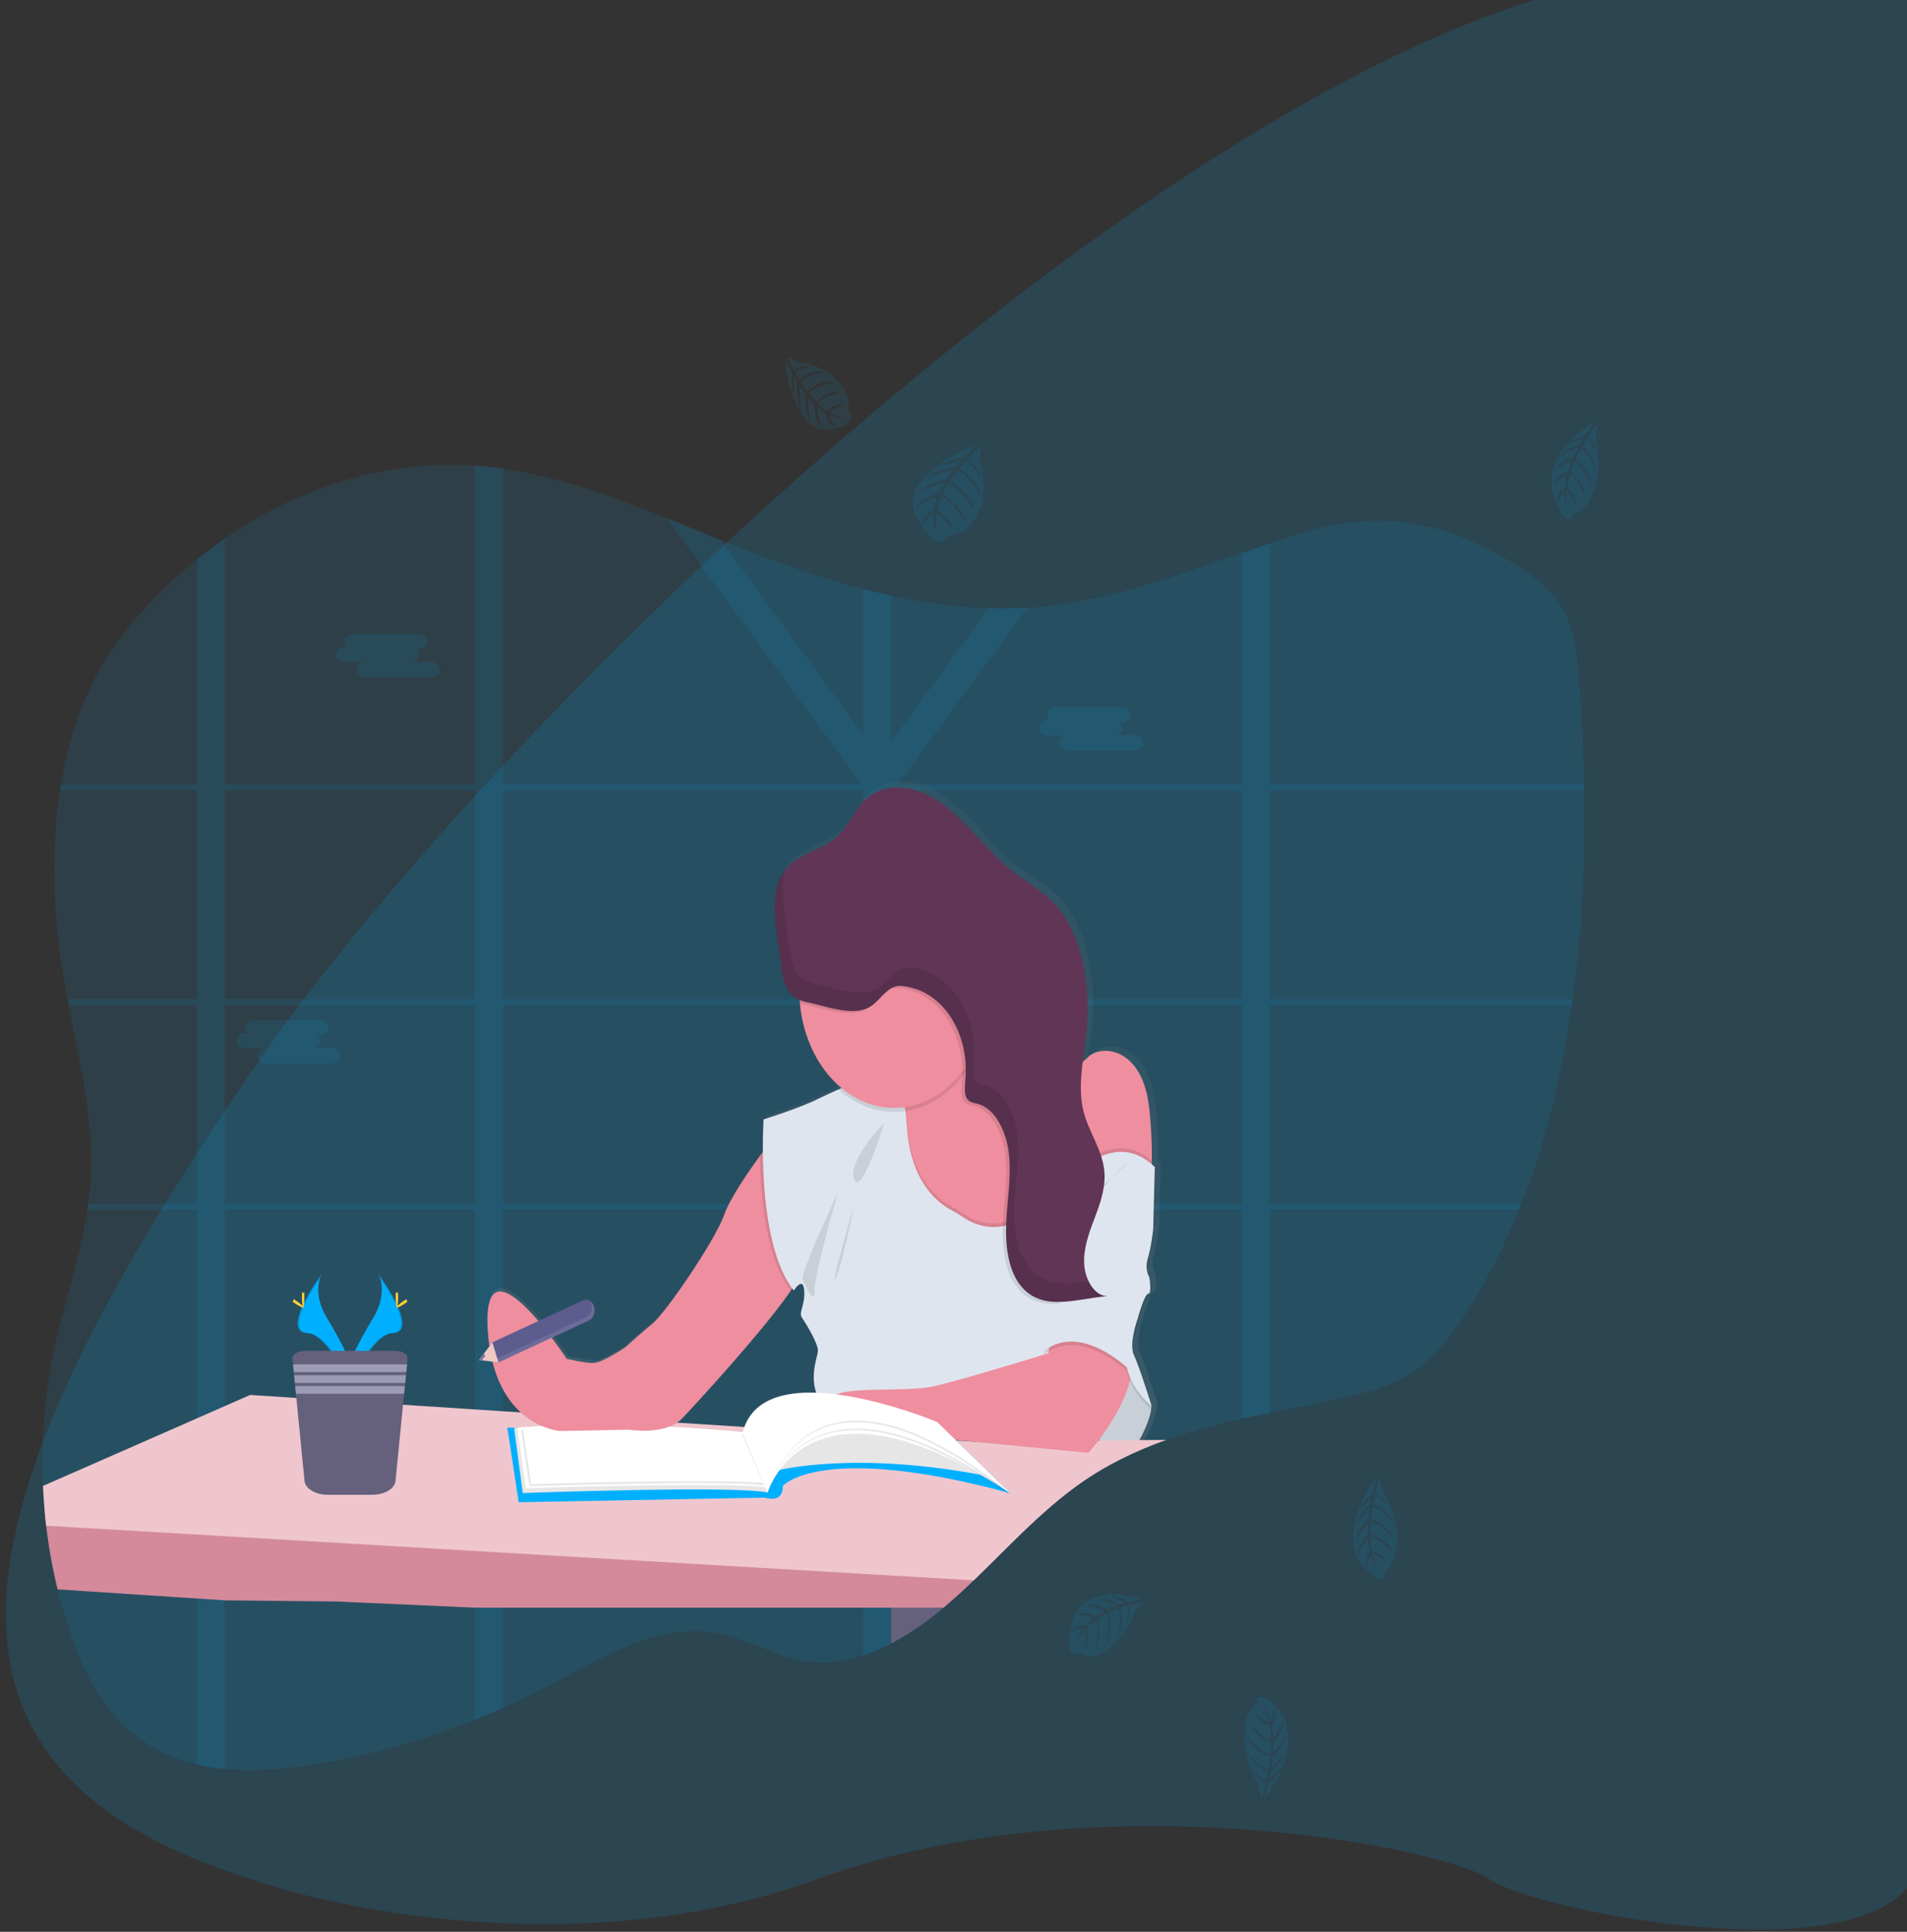 <svg width="315" height="319" viewBox="0 0 315 319" fill="none" xmlns="http://www.w3.org/2000/svg">
<rect x="0" y="0" width="315" height="319" fill="#333333" stroke="none"/>
<path d="M41.5 177C81 119.5 184.239 21.264 253.5 0H316C319 98.167 316 310.302 316 310.302C307 326.104 253.5 315.5 246 310.302C238.5 305.104 181 293.5 135 310.302C98.2 323.744 57.333 315.903 41.5 310.302C-15.441 292.499 -9.562 251.331 41.5 177Z" fill="#00B0FF" fill-opacity="0.15"/>
<g clip-path="url(#clip0)">
<path opacity="0.1" d="M259.787 164.98C259.741 165.318 259.695 165.655 259.644 165.993C257.999 177.492 255.313 188.578 251.319 198.756C251.188 199.094 251.054 199.431 250.919 199.769C248.355 206.187 245.208 212.218 241.538 217.744C239.548 220.726 237.379 223.557 234.799 225.601C231.184 228.465 226.957 229.629 222.802 230.582C218.486 231.573 214.113 232.39 209.75 233.295C208.204 233.609 206.667 233.937 205.14 234.281C200.925 235.228 196.742 236.322 192.658 237.772C187.608 239.581 182.709 241.912 178.099 245.213C177.73 245.474 177.365 245.743 177.004 246.018C176.643 246.289 176.276 246.567 175.925 246.85C175.573 247.133 175.218 247.414 174.869 247.7L174.33 248.152C174.153 248.297 173.978 248.454 173.804 248.599C173.284 249.039 172.772 249.503 172.26 249.949L172.241 249.967C171.904 250.269 171.569 250.57 171.234 250.872C169.344 252.611 167.495 254.432 165.653 256.26L164.491 257.414C163.891 258.005 163.29 258.595 162.69 259.184C162.338 259.531 161.982 259.874 161.627 260.218C161.37 260.468 161.115 260.719 160.853 260.966C159.541 262.223 158.211 263.453 156.855 264.629C156.532 264.909 156.204 265.19 155.884 265.464C153.169 267.772 150.281 269.748 147.26 271.367L147.221 271.388C145.733 272.176 144.202 272.832 142.64 273.351C141.745 273.653 140.849 273.891 139.942 274.078C137.524 274.597 135.056 274.65 132.626 274.234C127.848 273.393 123.371 270.617 118.605 269.688C108.773 267.792 99.225 273.909 89.972 278.712C87.708 279.889 85.418 280.995 83.103 282.028C81.569 282.715 80.028 283.37 78.48 283.991C69.049 287.781 59.33 290.364 49.476 291.7C45.453 292.245 41.258 292.505 37.162 292.113C35.615 291.972 34.076 291.723 32.551 291.368C27.366 290.162 22.525 287.603 18.625 282.926C15.386 279.1 13.1 274.099 11.358 268.88C10.658 266.784 10.04 264.639 9.507 262.446C8.667 259.009 8.037 255.499 7.621 251.945C7.527 251.143 7.442 250.338 7.379 249.533C7.252 248.152 7.159 246.766 7.097 245.373C6.757 237.97 7.339 230.546 8.822 223.364C10.475 215.408 13.231 207.789 14.444 199.757C14.495 199.419 14.542 199.082 14.588 198.744C14.749 197.538 14.872 196.31 14.957 195.06C15.568 185.237 13.202 175.623 11.334 165.993C11.268 165.655 11.203 165.318 11.14 164.98C10.937 163.913 10.746 162.845 10.565 161.775C8.834 151.591 8.361 140.692 9.897 130.529C9.946 130.191 10.002 129.85 10.057 129.516C11.094 123.221 12.923 117.233 15.726 111.9C18.601 106.425 22.377 101.869 26.402 97.865C28.368 95.916 30.401 94.091 32.5 92.393C34.01 91.175 35.546 90.022 37.111 88.935C49.75 80.192 64.171 75.92 78.429 76.875C79.185 76.924 79.939 76.988 80.691 77.068C81.48 77.153 82.267 77.253 83.052 77.37C92.231 78.687 101.163 81.953 110.042 85.525C113.017 86.731 115.985 87.937 118.952 89.143C120.272 89.678 121.592 90.205 122.91 90.726C129.377 93.261 135.95 95.55 142.584 97.274C144.123 97.676 145.659 98.043 147.195 98.375C152.532 99.563 157.933 100.254 163.353 100.443C165.456 100.507 167.559 100.48 169.662 100.362C170.725 100.301 171.788 100.213 172.853 100.096C183.847 98.927 194.449 95.004 205.094 91.32C206.632 90.786 208.173 90.256 209.704 89.743C211.728 89.068 213.754 88.413 215.787 87.811C228.449 84.033 239.732 86.204 251.503 93.994C254.172 95.764 256.842 97.898 258.492 101.203C260.142 104.507 260.542 108.598 260.848 112.536C261.28 118.137 261.576 123.818 261.67 129.522C261.67 129.859 261.67 130.197 261.687 130.535C261.901 142.085 261.336 153.722 259.787 164.98Z" fill="#00B0FF"/>
<path opacity="0.1" d="M175.808 198.756H174.981V199.205V199.769H175.917L175.808 198.756ZM166.43 198.756C166.428 198.764 166.428 198.772 166.43 198.78L166.357 199.618V199.694V199.769H173.539V199.709L174.051 198.756H166.43ZM147.224 198.756V165.993H155.474C155.387 165.903 155.297 165.812 155.205 165.728L155.083 165.613C155.032 165.562 154.981 165.514 154.928 165.469C154.875 165.423 154.748 165.309 154.654 165.23C154.559 165.152 154.501 165.101 154.411 165.037L154.355 164.992H154.343H147.224V163.198L147.032 163.313L146.828 163.455H146.814L146.77 163.488L146.644 163.59C146.6 163.623 146.556 163.657 146.515 163.693C146.389 163.798 146.273 163.913 146.139 164.03L146.018 164.151C145.935 164.229 145.858 164.311 145.775 164.392C145.452 164.721 145.134 165.065 144.804 165.381C144.722 165.463 144.639 165.541 144.562 165.616C144.385 165.777 144.202 165.926 144.013 166.062C143.935 166.123 143.854 166.178 143.771 166.228L143.635 166.307L143.511 166.373C143.22 166.526 142.918 166.645 142.608 166.729V198.756H130.233C130.233 198.792 130.25 198.825 130.258 198.862C130.325 199.163 130.393 199.465 130.459 199.766H142.611V234.887H142.8L143.016 234.905L143.409 234.941L144.045 235.019L144.331 235.062L144.647 235.11H144.693C144.875 235.14 145.059 235.176 145.246 235.212L145.365 235.237L145.632 235.291L146.015 235.375L146.935 235.315L147.061 235.348C147.112 235.348 147.163 235.372 147.216 235.387V199.769H166.34V199.694V199.618L166.413 198.78C166.411 198.772 166.411 198.764 166.413 198.756H147.224ZM175.808 198.756H174.981V199.205V199.769H175.917L175.808 198.756ZM165.913 198.756L165.83 199.769H173.821L174.364 198.756H165.913ZM147.229 198.756V165.993H155.479C155.391 165.903 155.302 165.812 155.209 165.728L155.088 165.613C155.037 165.562 154.986 165.514 154.933 165.469C154.879 165.423 154.753 165.309 154.659 165.23C154.564 165.152 154.506 165.101 154.416 165.037L154.36 164.992H154.343H147.224V163.198L147.032 163.313L146.828 163.455H146.814L146.77 163.488L146.644 163.59C146.6 163.623 146.556 163.657 146.515 163.693C146.389 163.798 146.273 163.913 146.139 164.03L146.018 164.151C145.935 164.229 145.858 164.311 145.775 164.392C145.452 164.721 145.134 165.065 144.804 165.381C144.722 165.463 144.639 165.541 144.562 165.616C144.385 165.777 144.202 165.926 144.013 166.062C143.935 166.123 143.854 166.178 143.771 166.228L143.635 166.307L143.511 166.373C143.22 166.526 142.918 166.645 142.608 166.729V198.756H130.233C130.233 198.792 130.25 198.825 130.258 198.862C130.325 199.163 130.396 199.465 130.461 199.766H142.611V234.884L142.8 234.899L143.016 234.917L143.409 234.953L144.045 235.032L144.331 235.074L144.647 235.122H144.693C144.875 235.152 145.059 235.188 145.246 235.225L145.365 235.249L145.632 235.303L146.015 235.387L146.935 235.327L147.061 235.36C147.112 235.36 147.163 235.384 147.216 235.399V199.769H165.83L165.918 198.756H147.229ZM209.75 130.529H261.734C261.734 130.191 261.734 129.853 261.717 129.516H209.75V89.737C208.207 90.249 206.666 90.78 205.14 91.314V129.516H148.602L148.459 129.323L148.675 129.021L169.703 100.346C167.6 100.467 165.497 100.494 163.394 100.428L147.224 122.467V98.369C145.68 98.037 144.144 97.67 142.613 97.268V121.357L118.972 89.137C116.004 87.931 113.036 86.704 110.062 85.519L142.196 129.323L142.053 129.516H83.071V77.358C82.285 77.247 81.498 77.147 80.71 77.056C79.958 76.974 79.204 76.91 78.449 76.863V129.516H37.13V88.935C35.563 90.02 34.026 91.173 32.52 92.393V129.516H10.048C9.992 129.85 9.936 130.191 9.888 130.529H32.5V164.98H11.14C11.203 165.318 11.268 165.655 11.334 165.993H32.51V198.756H14.581C14.534 199.094 14.488 199.431 14.437 199.769H32.51V291.377C34.034 291.732 35.574 291.981 37.12 292.122V199.769H78.449V284C79.999 283.375 81.54 282.72 83.071 282.037V199.769H142.604V273.363C144.166 272.844 145.697 272.188 147.185 271.4L147.224 271.379V199.769H205.125V234.281C206.661 233.937 208.197 233.609 209.736 233.295V199.769H250.906C251.042 199.431 251.176 199.094 251.307 198.756H209.75V165.993H259.647C259.698 165.655 259.744 165.318 259.79 164.98H209.75V130.529ZM37.133 130.529H78.449V164.98H37.13L37.133 130.529ZM37.133 198.756V165.993H78.449V198.756H37.133ZM83.074 130.529H142.604V164.98H83.071L83.074 130.529ZM83.074 198.756V165.993H142.604V198.756H83.074ZM205.128 198.756H147.224V165.993H205.125L205.128 198.756ZM205.128 164.989H147.224V131.451L148.037 130.529H205.125L205.128 164.989ZM166.432 198.756C166.431 198.764 166.431 198.772 166.432 198.78L166.359 199.618V199.694V199.769H173.542V199.709L174.054 198.756H166.432ZM175.811 198.756H174.983V199.205V199.769H175.92L175.811 198.756ZM147.226 198.756V165.993H155.476C155.389 165.903 155.299 165.812 155.207 165.728L155.086 165.613C155.035 165.562 154.984 165.514 154.93 165.469C154.877 165.423 154.751 165.309 154.656 165.23C154.562 165.152 154.503 165.101 154.413 165.037L154.358 164.992H154.346H147.224V163.198L147.032 163.313L146.828 163.455H146.814L146.77 163.488L146.644 163.59C146.6 163.623 146.556 163.657 146.515 163.693C146.389 163.798 146.273 163.913 146.139 164.03L146.018 164.151C145.935 164.229 145.858 164.311 145.775 164.392C145.452 164.721 145.134 165.065 144.804 165.381C144.722 165.463 144.639 165.541 144.562 165.616C144.385 165.777 144.202 165.926 144.013 166.062C143.935 166.123 143.854 166.178 143.771 166.228L143.635 166.307L143.511 166.373C143.22 166.526 142.918 166.645 142.608 166.729V198.756H130.233C130.233 198.792 130.25 198.825 130.258 198.862C130.325 199.163 130.393 199.465 130.459 199.766H142.611V234.887H142.8L143.016 234.905L143.409 234.941L144.045 235.019L144.331 235.062L144.647 235.11H144.693C144.875 235.14 145.059 235.176 145.246 235.212L145.365 235.237L145.632 235.291L146.015 235.375L146.935 235.315L147.061 235.348C147.112 235.348 147.163 235.372 147.216 235.387V199.769H166.34V199.694V199.618L166.413 198.78C166.411 198.772 166.411 198.764 166.413 198.756H147.226Z" fill="#00B0FF"/>
<path opacity="0.1" d="M56.996 106.807H57.365C57.239 106.717 57.133 106.589 57.056 106.434C56.979 106.28 56.934 106.105 56.926 105.924C56.926 105.225 57.615 104.655 58.457 104.655H69.17C70.012 104.655 70.701 105.225 70.701 105.924C70.701 106.621 70.012 107.193 69.17 107.193H68.813C68.939 107.285 69.044 107.413 69.121 107.567C69.197 107.721 69.241 107.896 69.25 108.077C69.25 108.68 68.75 109.174 68.08 109.31H71.165C72.004 109.31 72.693 109.88 72.693 110.579C72.693 111.279 72.004 111.845 71.165 111.845H60.439C59.6 111.845 58.91 111.276 58.91 110.579C58.91 109.976 59.41 109.482 60.08 109.346H56.996C56.157 109.346 55.467 108.776 55.467 108.077C55.467 107.377 56.152 106.807 56.996 106.807Z" fill="#00B0FF"/>
<path opacity="0.1" d="M173.11 118.888H173.469C173.343 118.797 173.236 118.668 173.16 118.514C173.083 118.359 173.038 118.183 173.03 118.002C173.03 117.305 173.719 116.736 174.561 116.736H185.274C186.116 116.736 186.805 117.305 186.805 118.002C186.805 118.701 186.116 119.271 185.274 119.271H184.917C185.043 119.363 185.149 119.492 185.225 119.646C185.301 119.801 185.345 119.977 185.354 120.157C185.354 120.76 184.854 121.252 184.185 121.388H187.269C188.108 121.388 188.797 121.96 188.797 122.657C188.797 123.353 188.108 123.926 187.269 123.926H176.558C175.718 123.926 175.029 123.356 175.029 122.657C175.029 122.054 175.529 121.559 176.199 121.427H173.11C172.27 121.427 171.581 120.854 171.581 120.157C171.581 119.461 172.275 118.888 173.11 118.888Z" fill="#00B0FF"/>
<path opacity="0.1" d="M40.561 170.585H40.92C40.794 170.493 40.689 170.364 40.613 170.21C40.536 170.055 40.492 169.879 40.483 169.698C40.483 169.002 41.17 168.429 42.012 168.429H52.725C53.567 168.429 54.257 169.002 54.257 169.698C54.257 170.398 53.567 170.968 52.725 170.968H52.369C52.494 171.06 52.6 171.188 52.676 171.343C52.752 171.498 52.797 171.673 52.805 171.854C52.805 172.457 52.306 172.949 51.636 173.084H54.72C55.562 173.084 56.249 173.654 56.249 174.353C56.249 175.053 55.562 175.623 54.72 175.623H44.004C43.165 175.623 42.476 175.05 42.476 174.353C42.476 173.75 42.978 173.256 43.645 173.12H40.561C39.722 173.12 39.032 172.551 39.032 171.854C39.032 171.158 39.722 170.585 40.561 170.585Z" fill="#00B0FF"/>
<path d="M164.462 257.426C163.862 258.017 163.261 258.607 162.661 259.196C162.309 259.543 161.953 259.886 161.598 260.23C161.341 260.48 161.086 260.731 160.824 260.978C159.512 262.235 158.182 263.465 156.825 264.641C156.503 264.921 156.175 265.202 155.855 265.476C153.14 267.784 150.252 269.761 147.231 271.379L147.192 271.4V257.426H164.462Z" fill="#65617D"/>
<path d="M191.464 202.507L191.736 192.09C191.573 191.933 191.408 191.789 191.25 191.644C191.318 188.538 191.175 185.431 190.823 182.355C189.727 171.939 182.605 171.712 180.596 173.862C180.329 174.148 180.039 174.396 179.729 174.604C179.911 173.117 180.137 171.628 180.3 170.157C181.178 162.221 179.814 153.294 174.859 148.166C172.785 146.022 170.249 144.705 167.97 142.911C163.889 139.712 160.664 134.988 156.537 131.873C152.409 128.759 146.612 127.592 143.011 131.596C141.616 133.146 140.716 135.295 139.284 136.791C136.615 139.576 132.453 139.76 130.124 142.872C130.008 143.029 129.896 143.188 129.789 143.357C127.848 146.45 128.379 150.837 128.998 154.675C129.743 159.294 129.435 162.996 132.623 164.323C132.635 164.507 132.645 164.691 132.662 164.872C132.922 167.705 133.676 170.434 134.873 172.867C136.07 175.3 137.681 177.379 139.592 178.957L139.075 179.186C137.697 179.789 136.457 180.374 135.664 180.775C132.752 182.25 126.623 184.17 126.623 184.17C126.623 184.17 126.477 186.341 126.504 189.543C124.461 192.301 121.051 197.149 120.049 200.022C118.593 204.213 110.367 216.216 108.176 218.027C105.985 219.839 103.609 221.989 103.609 221.989C103.609 221.989 100.14 224.368 98.497 224.594C97.359 224.751 93.838 223.913 93.838 223.913C93.838 223.913 79.776 202.507 80.689 218.932C81.601 235.357 92.833 235.915 92.833 235.915L104.158 235.689C104.158 235.689 110.278 236.708 113.017 233.88C115.356 231.468 127.479 218.235 131.374 212.233C131.463 212.356 131.553 212.477 131.648 212.595C131.648 212.595 133.198 210.104 133.383 212.595C133.567 215.085 132.376 216.212 133.016 217.117C133.657 218.021 135.574 221.193 135.664 222.438C135.754 223.683 133.109 228.77 137.581 232.629C137.651 232.689 137.726 232.746 137.809 232.804C138.607 235.062 141.145 237.272 141.145 237.272L154.843 237.046L180.688 239.536C180.688 239.536 181.457 238.695 182.498 237.32C183.888 238.906 185.818 240.265 187.992 239.43C187.992 239.43 191.098 234.79 191.19 231.733C191.19 231.733 189.181 225.278 188.278 223.355C187.375 221.431 188.919 217.241 188.919 217.241C188.919 217.241 190.013 213.164 190.654 213.164C191.294 213.164 190.836 210.451 190.836 210.451C190.593 210.007 190.442 209.497 190.394 208.965C190.346 208.432 190.404 207.893 190.561 207.394C191.098 205.678 191.464 202.507 191.464 202.507Z" fill="url(#paint0_linear)"/>
<path d="M175.971 200.161L175 201.572L171.079 207.246L165.956 207.632L157.757 208.259C157.757 208.259 146.702 191.707 148.779 188.104C149.534 186.805 149.658 185.09 149.507 183.471C149.488 183.247 149.461 183.024 149.429 182.804C149.181 181.091 148.747 179.428 148.139 177.86L148.41 177.706L148.585 177.607L158.252 172.125L160.645 170.769C160.764 171.588 160.985 172.379 161.3 173.114C161.346 173.229 161.397 173.343 161.45 173.452C164.748 180.236 175.323 175.945 175.323 175.945L175.971 200.161Z" fill="#EE8E9E"/>
<path d="M190.265 191.692C190.192 195.799 189.654 197.571 189.654 197.571L175.971 200.161L175.459 195.747L173.433 178.318L175.335 175.954C176.095 176.158 176.882 176.142 177.637 175.908C178.391 175.674 179.092 175.228 179.686 174.604C181.678 172.463 188.746 172.689 189.833 183.045C190.153 185.91 190.297 188.801 190.265 191.692Z" fill="#EE8E9E"/>
<path d="M187.026 239.789C187.026 239.789 190.105 235.173 190.197 232.134L187.116 225.715L184.398 222.098L179.322 234.272C179.322 234.272 182.675 241.477 187.026 239.789Z" fill="#DFE5EE"/>
<path opacity="0.1" d="M187.026 239.789C187.026 239.789 190.105 235.173 190.197 232.134L187.116 225.715L184.398 222.098L179.322 234.272C179.322 234.272 182.675 241.477 187.026 239.789Z" fill="black"/>
<path d="M161.598 260.23C161.341 260.48 161.086 260.731 160.824 260.978C159.512 262.235 158.182 263.465 156.825 264.641C156.503 264.921 156.175 265.202 155.855 265.476H142.604H83.071H78.449L55.547 264.457L37.13 264.264L32.52 263.963L9.516 262.455C8.674 259.016 8.04 255.503 7.621 251.945C7.527 251.143 7.442 250.338 7.379 249.533L32.51 251.264L37.12 251.586L78.439 254.451L83.062 254.77L142.594 258.901L147.175 259.22H147.214L161.598 260.23Z" fill="#D48A9B"/>
<path d="M192.643 237.772C187.594 239.581 182.695 241.912 178.084 245.213C177.718 245.475 177.356 245.744 176.99 246.018C176.623 246.292 176.262 246.567 175.91 246.85C175.558 247.133 175.204 247.414 174.854 247.7L174.316 248.152L173.789 248.599C173.27 249.042 172.758 249.503 172.246 249.949L172.227 249.967C171.889 250.269 171.554 250.57 171.22 250.872C169.329 252.612 167.48 254.433 165.639 256.26C165.25 256.645 164.861 257.03 164.471 257.414L162.676 259.184C162.324 259.531 161.967 259.874 161.613 260.218C161.356 260.468 161.101 260.719 160.839 260.966L147.25 260.161H147.212L142.63 259.896L83.071 256.389L78.449 256.115L37.13 253.676L32.52 253.401L7.621 251.945C7.527 251.143 7.442 250.338 7.379 249.533C7.252 248.152 7.159 246.766 7.097 245.373L32.517 234.218L37.128 232.188L41.316 230.349L48.947 230.844L66.586 231.968L78.456 232.743L83.079 233.045L86.032 233.238L86.738 233.286L111.59 234.899L111.852 234.92L122.942 235.638H123.068H123.14L124.249 235.707L128.03 235.954L132.757 236.256L134.315 236.358L134.608 236.379L136.811 236.521L137.44 236.56L139.544 236.699L140.381 236.756H140.408H140.582L142.55 236.886L145.598 237.085H145.612L146.559 237.145H146.661L147.226 237.184L148.614 237.275L149.827 237.353H149.839L151.201 237.44H151.223L152.254 237.51L153.045 237.561L155.852 237.745L156.357 237.778H156.532L156.774 237.796L157.597 237.85L157.966 237.875L160.829 238.059H161.091L165.318 238.013H165.347L181.418 237.85H181.726H182.052H183.008L188.181 237.799H188.953L192.643 237.772Z" fill="#EFC6CD"/>
<path d="M84.18 238.185L85.675 248.065L126.314 247.305C126.314 247.305 129.372 248.403 129.304 245.364C129.304 245.364 135.489 238.101 166.818 246.545L154.79 234.808L121.91 237.003L83.785 235.737L84.18 238.185Z" fill="#00B0FF"/>
<path d="M84.928 235.821L86.355 246.545C86.355 246.545 121.296 245.279 126.79 246.461L122.638 236.666C122.638 236.666 101.511 234.218 84.928 235.821Z" fill="white"/>
<path opacity="0.1" d="M84.928 235.821L86.355 246.545C86.355 246.545 121.296 245.279 126.79 246.461L122.638 236.666C122.638 236.666 101.511 234.218 84.928 235.821Z" fill="black"/>
<path d="M85.449 235.782L86.857 245.756C86.857 245.756 121.355 244.58 126.79 245.677L122.696 236.569C122.696 236.569 101.824 234.29 85.449 235.782Z" fill="white"/>
<path opacity="0.1" d="M86.083 236.09L87.454 245.418C87.454 245.418 121.194 244.318 126.521 245.346L122.517 236.822C122.517 236.822 102.1 234.682 86.083 236.09Z" fill="black"/>
<path d="M86.355 235.749L87.733 245.095C87.733 245.095 121.473 243.995 126.8 245.023L122.786 236.491C122.786 236.491 102.372 234.353 86.355 235.749Z" fill="white"/>
<path d="M62.482 210.385C62.482 210.385 64.249 213.252 61.669 217.584C59.09 221.917 56.96 225.571 57.821 228.272C57.821 228.272 61.703 220.228 64.882 220.132C68.061 220.035 65.969 215.221 62.482 210.385Z" fill="#00B0FF"/>
<path opacity="0.1" d="M62.482 210.385C62.638 210.663 62.759 210.967 62.844 211.289C65.935 215.811 67.583 220.032 64.61 220.123C61.842 220.219 58.522 226.37 57.726 227.925C57.754 228.042 57.785 228.16 57.821 228.278C57.821 228.278 61.703 220.234 64.882 220.138C68.061 220.041 65.969 215.221 62.482 210.385Z" fill="black"/>
<path d="M65.765 214.042C65.765 215.049 65.673 215.869 65.562 215.869C65.45 215.869 65.358 215.049 65.358 214.042C65.358 213.035 65.472 213.505 65.584 213.505C65.695 213.505 65.765 213.032 65.765 214.042Z" fill="#FFD037"/>
<path d="M66.891 215.245C66.178 215.73 65.557 216.023 65.503 215.899C65.45 215.775 65.989 215.296 66.697 214.802C67.406 214.307 67.129 214.669 67.183 214.802C67.236 214.934 67.605 214.762 66.891 215.245Z" fill="#FFD037"/>
<path d="M53.157 210.385C53.157 210.385 51.391 213.252 53.972 217.584C56.554 221.917 58.68 225.571 57.821 228.272C57.821 228.272 53.926 220.228 50.757 220.132C47.588 220.035 49.67 215.221 53.157 210.385Z" fill="#00B0FF"/>
<path opacity="0.1" d="M53.157 210.385C53.003 210.664 52.882 210.968 52.796 211.289C49.704 215.811 48.057 220.032 51.029 220.123C53.798 220.219 57.12 226.37 57.916 227.925C57.89 228.042 57.858 228.16 57.821 228.278C57.821 228.278 53.926 220.234 50.757 220.138C47.588 220.041 49.67 215.221 53.157 210.385Z" fill="black"/>
<path d="M49.874 214.042C49.874 215.049 49.966 215.869 50.078 215.869C50.19 215.869 50.282 215.049 50.282 214.042C50.282 213.035 50.168 213.505 50.056 213.505C49.944 213.505 49.874 213.032 49.874 214.042Z" fill="#FFD037"/>
<path d="M48.748 215.245C49.462 215.73 50.085 216.023 50.139 215.899C50.192 215.775 49.653 215.296 48.945 214.802C48.236 214.307 48.513 214.669 48.459 214.802C48.406 214.934 48.035 214.762 48.748 215.245Z" fill="#FFD037"/>
<path d="M67.314 224.404L67.226 225.308L67.103 226.572L67.052 227.099L66.928 228.366L66.874 228.893L66.748 230.159L65.336 244.547C65.21 245.831 63.521 246.832 61.483 246.832H54.15C52.111 246.832 50.425 245.831 50.299 244.547L48.884 230.159L48.76 228.893L48.709 228.366L48.583 227.099L48.532 226.572L48.409 225.308L48.319 224.404C48.248 223.677 49.161 223.065 50.316 223.065H65.326C66.479 223.065 67.394 223.677 67.314 224.404Z" fill="#65617D"/>
<path d="M67.234 225.299L67.11 226.566H48.532L48.408 225.299H67.234Z" fill="#9D9CB5"/>
<path d="M67.059 227.093L66.935 228.36H48.709L48.583 227.093H67.059Z" fill="#9D9CB5"/>
<path d="M66.882 228.887L66.758 230.15H48.884L48.76 228.887H66.882Z" fill="#9D9CB5"/>
<path d="M89.708 223.24C89.708 223.24 84.996 217.611 85.178 224.929C85.36 232.246 89.708 223.24 89.708 223.24Z" fill="#EE8E9E"/>
<path d="M132.024 210.406C131.92 210.973 131.413 211.913 130.622 213.092C126.535 219.206 114.91 231.914 112.631 234.272C109.914 237.088 103.842 236.081 103.842 236.081L92.608 236.307C92.608 236.307 81.463 235.743 80.555 219.423C79.648 203.104 93.603 224.377 93.603 224.377C93.603 224.377 97.097 225.209 98.225 225.052C99.856 224.829 103.299 222.465 103.299 222.465C103.299 222.465 105.655 220.325 107.829 218.525C110.003 216.725 118.159 204.789 119.61 200.622C120.53 197.978 123.492 193.655 125.538 190.851C126.712 189.238 127.584 188.138 127.584 188.138C127.584 188.138 132.657 206.914 132.024 210.406Z" fill="#EE8E9E"/>
<path opacity="0.1" d="M132.024 210.406C131.92 210.973 131.413 211.913 130.622 213.092C126.496 207.873 125.635 197.46 125.538 190.839C126.712 189.226 127.583 188.126 127.583 188.126C127.583 188.126 132.657 206.914 132.024 210.406Z" fill="black"/>
<path opacity="0.1" d="M174.998 201.572L171.079 207.246L165.956 207.632L157.757 208.259C157.757 208.259 146.702 191.707 148.779 188.104C149.534 186.805 149.658 185.09 149.507 183.471C149.488 183.247 149.461 183.024 149.429 182.804C149.181 181.091 148.747 179.428 148.139 177.86L148.41 177.706L148.585 177.607C149.016 179.1 149.314 180.648 149.473 182.222C149.5 182.436 149.524 182.66 149.548 182.889C149.633 183.703 149.711 184.607 149.791 185.602C150.422 194.713 155.035 198.141 157.117 199.232C157.786 199.583 158.44 199.977 159.077 200.411C161.08 201.784 163.39 202.303 165.653 201.889C170.793 201.05 174.983 196.411 174.983 196.411L175.005 200.978L174.998 201.572Z" fill="black"/>
<path d="M175.155 236.976C175.155 236.976 141.449 236.862 137.006 233.036C132.563 229.21 135.195 224.142 135.103 222.903C135.011 221.663 133.111 218.513 132.478 217.608C131.844 216.704 133.021 215.582 132.839 213.107C132.657 210.632 131.119 213.107 131.119 213.107C124.774 205.112 126.132 184.848 126.132 184.848C126.132 184.848 132.199 182.937 135.111 181.469C135.899 181.071 137.127 180.504 138.508 179.892L139.02 179.663C142.579 178.08 146.811 176.292 146.811 176.292C146.811 176.292 147.624 175.578 148.442 177.715C148.816 178.698 149.192 180.281 149.493 182.81C149.519 183.024 149.543 183.247 149.568 183.477C149.653 184.291 149.73 185.195 149.81 186.19C150.441 195.301 155.054 198.729 157.136 199.82C157.805 200.171 158.46 200.565 159.097 200.999C161.1 202.372 163.41 202.891 165.673 202.477C170.812 201.638 175.003 196.998 175.003 196.998L175.024 201.566L175.087 215.29L175.155 236.976Z" fill="#DFE5EE"/>
<path d="M173.704 219.188L173.161 223.466C173.161 223.466 159.749 227.63 154.496 228.869C149.243 230.108 137.913 228.531 137.098 231.233C136.283 233.934 140.541 237.652 140.541 237.652L154.13 237.425L179.773 239.904C179.773 239.904 189.559 229.207 186.388 221.775C183.216 214.343 173.704 219.188 173.704 219.188Z" fill="#EE8E9E"/>
<path opacity="0.1" d="M146.069 185.412C146.069 185.412 139.905 191.716 141.085 194.758C142.264 197.8 146.069 185.412 146.069 185.412Z" fill="black"/>
<path opacity="0.1" d="M138.457 196.781C138.457 196.781 132.204 210.18 132.568 211.193C132.932 212.206 134.652 215.808 134.56 213.107C134.468 210.406 138.457 196.781 138.457 196.781Z" fill="black"/>
<path opacity="0.1" d="M140.995 199.148C140.995 199.148 139.539 207.478 138.095 210.97C136.651 214.461 140.995 199.148 140.995 199.148Z" fill="black"/>
<path opacity="0.1" d="M161.463 173.461C160.264 176.191 158.557 178.525 156.485 180.267C154.412 182.01 152.034 183.11 149.548 183.477H149.519C145.61 184.047 141.671 182.766 138.488 179.889C142.128 178.255 146.792 176.289 146.792 176.289C146.792 176.289 147.605 175.575 148.422 177.712L160.657 170.778C160.794 171.725 161.067 172.634 161.463 173.461Z" fill="black"/>
<path d="M163.375 163.458C163.379 166.848 162.668 170.181 161.312 173.123C160.664 174.527 159.88 175.825 158.975 176.988C156.453 180.252 153.092 182.316 149.473 182.825H149.442C148.863 182.908 148.282 182.949 147.699 182.949C143.848 182.949 140.131 181.187 137.258 178C134.385 174.812 132.558 170.422 132.124 165.668C132.056 164.938 132.023 164.204 132.024 163.47C132.024 158.304 133.676 153.35 136.615 149.698C139.555 146.045 143.542 143.993 147.699 143.993C151.857 143.993 155.844 146.045 158.783 149.698C161.723 153.35 163.375 158.304 163.375 163.47V163.458Z" fill="#EE8E9E"/>
<path opacity="0.1" d="M173.525 200.312L174.981 197.598C174.981 197.598 182.954 185.777 190.753 193.32L190.481 203.679C190.481 203.679 190.117 206.83 189.574 208.503C189.418 209 189.361 209.536 189.408 210.066C189.455 210.596 189.606 211.103 189.846 211.545C189.846 211.545 190.299 214.259 189.666 214.259C189.033 214.259 187.943 218.311 187.943 218.311C187.943 218.311 186.402 222.477 187.31 224.392C188.217 226.306 190.21 232.722 190.21 232.722C190.21 232.722 187.038 230.358 186.131 226.418C186.131 226.418 178.429 218.986 172.447 223.705L173.525 200.312Z" fill="black"/>
<path opacity="0.1" d="M190.265 191.692C190.193 195.799 189.654 197.571 189.654 197.571L175.971 200.161L175.459 195.747C177.25 193.426 183.762 186.045 190.265 191.692Z" fill="black"/>
<path d="M173.525 199.709L174.981 196.995C174.981 196.995 182.954 185.174 190.753 192.717L190.481 203.076C190.481 203.076 190.117 206.227 189.574 207.9C189.418 208.397 189.361 208.933 189.408 209.463C189.455 209.993 189.606 210.5 189.846 210.942C189.846 210.942 190.299 213.656 189.666 213.656C189.033 213.656 187.943 217.708 187.943 217.708C187.943 217.708 186.402 221.874 187.31 223.789C188.217 225.703 190.21 232.119 190.21 232.119C190.21 232.119 187.038 229.755 186.131 225.815C186.131 225.815 178.429 218.383 172.447 223.102L173.525 199.709Z" fill="#DFE5EE"/>
<path opacity="0.1" d="M186.39 192.054C186.39 192.054 173.253 202.076 173.886 210.864C173.886 210.864 181.227 194.755 186.39 192.054Z" fill="black"/>
<path opacity="0.1" d="M174.995 201.575L175.058 215.299C172.574 215.438 170.232 215.037 168.381 213.038C167.092 211.645 166.342 209.721 165.954 207.641C165.665 205.965 165.559 204.248 165.639 202.537C165.637 202.52 165.637 202.503 165.639 202.486C165.791 198.696 166.493 194.906 166.124 191.14C165.755 187.375 163.918 183.401 160.919 182.608C160.327 182.449 159.662 182.391 159.24 181.852C158.774 181.249 158.796 180.311 158.847 179.476L158.934 178.068C158.956 177.706 158.966 177.347 158.966 176.989C158.964 173.788 158.068 170.687 156.43 168.216C154.793 165.744 152.516 164.056 149.988 163.439L149.89 163.418C149.046 163.207 148.168 162.999 147.323 163.241C145.717 163.702 144.678 165.637 143.198 166.557C140.359 168.318 135.625 166.391 132.652 165.785C132.458 165.746 132.274 165.701 132.097 165.649C132.029 164.92 131.996 164.186 131.997 163.452C131.998 160.468 132.551 157.526 133.612 154.85C134.674 152.174 136.216 149.837 138.119 148.019C140.023 146.201 142.237 144.951 144.591 144.364C146.945 143.778 149.376 143.871 151.697 144.637C154.017 145.403 156.165 146.821 157.975 148.781C159.784 150.742 161.207 153.192 162.134 155.944C163.06 158.696 163.466 161.676 163.319 164.654C163.171 167.631 162.476 170.527 161.285 173.117C161.332 173.232 161.382 173.346 161.436 173.455C164.734 180.239 175.308 175.948 175.308 175.948L175.944 200.155L174.995 201.575Z" fill="black"/>
<path d="M143.768 166.222C145.239 165.3 146.277 163.364 147.893 162.906C148.735 162.665 149.614 162.873 150.463 163.081L150.56 163.105C153.233 163.762 155.619 165.614 157.266 168.311C158.913 171.007 159.707 174.361 159.497 177.736L159.41 179.144C159.356 179.976 159.334 180.92 159.805 181.517C160.225 182.057 160.89 182.12 161.482 182.271C164.481 183.067 166.318 187.019 166.687 190.806C167.056 194.593 166.342 198.394 166.202 202.199C166.061 206.004 166.624 210.204 168.939 212.703C172.578 216.623 178.111 214.391 182.928 214.033C180.797 214.033 179.2 211.301 179.084 208.66C178.967 206.019 179.914 203.505 180.819 201.123C181.724 198.741 182.632 196.178 182.43 193.543C182.153 189.925 179.858 187.028 178.98 183.546C177.956 179.494 178.943 175.143 179.407 170.932C180.278 163.045 178.921 154.166 174.008 149.067C171.95 146.936 169.434 145.624 167.172 143.84C163.12 140.647 159.924 135.965 155.828 132.859C151.732 129.754 145.981 128.602 142.407 132.582C141.024 134.123 140.131 136.26 138.709 137.746C135.931 140.656 131.514 140.71 129.287 144.28C127.37 147.352 127.889 151.715 128.503 155.528C129.321 160.615 128.86 164.573 133.235 165.478C136.195 166.059 140.927 167.986 143.768 166.222Z" fill="#603556"/>
<path opacity="0.1" d="M179.817 211.603C176.31 212.136 172.836 212.411 170.283 209.661C167.968 207.162 167.398 202.965 167.546 199.157C167.694 195.349 168.402 191.544 168.031 187.761C167.66 183.977 165.825 180.025 162.826 179.229C162.234 179.072 161.572 179.015 161.15 178.475C160.681 177.872 160.701 176.931 160.754 176.099L160.841 174.691C161.051 171.316 160.257 167.963 158.61 165.267C156.963 162.571 154.577 160.719 151.905 160.063L151.807 160.039C150.958 159.831 150.08 159.623 149.238 159.864C147.631 160.325 146.593 162.276 145.113 163.18C142.271 164.944 137.542 163.017 134.565 162.411C130.197 161.522 130.653 157.557 129.833 152.462C129.374 149.616 128.969 146.463 129.59 143.767C129.474 143.921 129.362 144.069 129.255 144.253C127.338 147.325 127.858 151.687 128.472 155.501C129.289 160.587 128.828 164.546 133.203 165.45C136.178 166.053 140.91 167.983 143.751 166.219C145.222 165.297 146.26 163.361 147.876 162.903C148.718 162.662 149.597 162.87 150.446 163.078L150.543 163.102C153.216 163.759 155.602 165.611 157.249 168.308C158.896 171.004 159.69 174.358 159.48 177.733L159.393 179.141C159.339 179.973 159.318 180.917 159.788 181.514C160.208 182.054 160.873 182.117 161.465 182.268C164.464 183.064 166.301 187.016 166.67 190.803C167.039 194.59 166.328 198.391 166.185 202.196C166.041 206.001 166.607 210.201 168.922 212.7C172.561 216.62 178.094 214.388 182.911 214.03C181.603 214.039 180.503 213.008 179.817 211.603Z" fill="black"/>
<path d="M81.339 221.66L96.298 214.726C96.652 214.562 97.044 214.579 97.387 214.774C97.731 214.968 97.998 215.324 98.13 215.763C98.262 216.203 98.249 216.689 98.092 217.116C97.936 217.543 97.649 217.875 97.296 218.04L82.336 224.974L79.128 224.576L81.339 221.66Z" fill="#5C5C8E"/>
<path opacity="0.1" d="M97.679 215.196C97.811 215.636 97.797 216.123 97.64 216.55C97.483 216.977 97.196 217.309 96.842 217.473L81.873 224.431L79.466 224.13L79.119 224.588L82.326 224.986L97.286 218.052C97.639 217.887 97.926 217.555 98.082 217.128C98.239 216.701 98.253 216.215 98.121 215.775C98.01 215.409 97.806 215.098 97.538 214.892C97.592 214.988 97.639 215.09 97.679 215.196Z" fill="white"/>
<path d="M81.341 221.66L82.336 224.974L79.706 224.645L79.131 224.573L79.917 223.536L81.341 221.66Z" fill="#EFC8C4"/>
<path d="M79.915 223.527C79.976 223.584 80.028 223.654 80.07 223.735C80.094 223.783 80.107 223.839 80.107 223.896C80.107 223.953 80.094 224.009 80.07 224.057C80.028 224.11 79.98 224.154 79.927 224.187C79.867 224.237 79.816 224.303 79.779 224.38C79.742 224.457 79.72 224.544 79.713 224.633L79.136 224.564L79.915 223.527Z" fill="#727A9C"/>
<path d="M128.309 242.822C128.309 242.822 141.267 239.442 163.008 243.727L154.491 235.96L138.995 232.02L128.032 235.638L128.309 242.822Z" fill="white"/>
<path opacity="0.1" d="M128.309 242.822C128.309 242.822 141.267 239.442 163.008 243.727L154.491 235.96L138.995 232.02L128.032 235.638L128.309 242.822Z" fill="black"/>
<path d="M126.79 246.476C126.79 246.476 133.315 224.546 166.828 246.546L154.799 236.928C154.799 236.928 125.984 227.036 122.655 238.435L126.79 246.476Z" fill="white"/>
<path opacity="0.1" d="M126.79 246.461C126.79 246.461 133.315 223.014 166.828 246.883L154.799 236.452C154.799 236.452 125.975 224.621 122.638 237.003L126.79 246.461Z" fill="black"/>
<path d="M126.79 246.47C126.79 246.47 133.315 222.676 166.828 246.545L154.799 236.114C154.799 236.114 125.984 224.621 122.655 237.018L126.79 246.47Z" fill="white"/>
<path opacity="0.1" d="M126.79 246.476C126.79 246.476 133.315 220.032 166.828 246.883L154.79 235.146C154.79 235.146 125.975 223.087 122.646 237.003L126.79 246.476Z" fill="black"/>
<path d="M126.79 246.461C126.79 246.461 133.315 219.695 166.828 246.545L154.79 234.808C154.79 234.808 125.975 222.749 122.646 236.666L126.79 246.461Z" fill="white"/>
<path opacity="0.1" d="M227.33 243.941C227.33 243.941 219.287 254.647 226.527 259.847C226.527 259.847 227.474 261.264 228.825 260.523C228.825 260.523 228.369 260.019 229.284 259.048C229.607 258.7 229.896 258.305 230.145 257.873C230.483 257.288 230.658 256.584 230.645 255.865C230.645 255.865 231.698 251.617 228.352 246.102C228.352 246.102 228.049 244.257 227.792 244.055L227.18 246.627C227.18 246.627 228.716 247.112 229.294 248.565C229.294 248.565 227.27 246.591 227.073 247.004C227.034 247.088 226.799 248.388 226.799 248.388C226.799 248.388 229.468 249.244 230.303 251.523C230.303 251.523 228.146 248.771 226.707 248.879L226.445 250.863C226.445 250.863 229.301 251.598 230.327 254.149C230.327 254.149 227.993 251.366 226.406 251.303L226.36 253.296C226.36 253.296 229.133 254.08 229.98 256.208C229.98 256.208 227.022 253.335 226.374 253.754C226.374 253.754 226.421 255.59 226.617 256.07C226.617 256.07 228.597 256.673 229 257.981C229 257.981 226.86 256.32 226.675 256.573C226.675 256.573 227.25 258.943 228.051 259.953C228.051 259.953 226.78 258.569 226.382 256.703C226.382 256.703 225.843 257.87 225.979 259.015C225.979 259.015 225.185 257.924 226.248 256.127C226.248 256.127 225.86 254.258 225.957 253.962C225.957 253.962 224.707 255.551 224.387 256.977C224.387 256.977 224.144 255.192 225.955 253.447V251.439C225.955 251.439 224.212 253.432 223.853 254.665C223.853 254.665 223.829 252.795 225.991 250.935L226.234 248.985C226.234 248.985 224.627 250.558 223.989 251.825C223.989 251.825 224.266 250.082 226.319 248.43L226.603 247.151C226.603 247.151 225.448 248.327 225.147 248.701C224.846 249.075 224.732 249.003 224.732 249.003C225.204 247.992 225.893 247.163 226.721 246.609C226.721 246.609 227.464 244.01 227.33 243.941Z" fill="#00B0FF"/>
<path opacity="0.1" d="M263.289 69.739C263.289 69.739 252.542 75.769 257.609 84.027C257.609 84.027 258.043 85.79 259.518 85.754C259.518 85.754 259.254 85.07 260.399 84.612C260.806 84.446 261.196 84.221 261.559 83.939C262.052 83.562 262.432 82.996 262.644 82.326C262.644 82.326 264.934 78.913 263.558 72.223C263.558 72.223 263.852 70.375 263.677 70.065L262.314 72.145C262.314 72.145 263.58 73.327 263.663 74.946C263.663 74.946 262.411 72.154 262.1 72.444C262.037 72.501 261.418 73.586 261.418 73.586C261.418 73.586 263.602 75.654 263.677 78.16C263.677 78.16 262.542 74.584 261.178 73.993L260.321 75.7C260.321 75.7 262.729 77.747 262.889 80.593C262.889 80.593 261.598 76.909 260.154 76.088L259.492 77.897C259.492 77.897 261.809 79.951 261.918 82.32C261.918 82.32 260.081 78.25 259.353 78.329C259.353 78.329 258.827 80.041 258.868 80.581C258.868 80.581 260.503 82.088 260.474 83.487C260.474 83.487 259.018 80.93 258.776 81.075C258.776 81.075 258.569 83.535 258.997 84.853C258.997 84.853 258.252 82.966 258.465 81.054C258.465 81.054 257.604 81.874 257.376 82.996C257.376 82.996 256.983 81.606 258.521 80.457C258.521 80.457 258.742 78.549 258.924 78.323C258.924 78.323 257.276 79.188 256.543 80.34C256.543 80.34 256.871 78.576 259.086 77.834L259.717 75.989C259.717 75.989 257.492 76.99 256.776 77.955C256.776 77.955 257.334 76.218 259.906 75.543L260.734 73.861C260.734 73.861 258.764 74.545 257.781 75.404C257.781 75.404 258.579 73.933 260.986 73.39L261.644 72.347C261.644 72.347 260.212 72.878 259.812 73.077C259.411 73.276 259.327 73.158 259.327 73.158C260.081 72.449 260.979 72.015 261.921 71.904C261.921 71.904 263.376 69.86 263.289 69.739Z" fill="#00B0FF"/>
<path opacity="0.1" d="M161.285 73.472C161.285 73.472 145.139 79.2 152.989 87.726C152.989 87.726 153.686 89.535 155.92 89.535C155.92 89.535 155.503 88.835 157.231 88.41C157.826 88.262 158.409 88.048 158.973 87.771C159.639 87.481 160.205 86.919 160.579 86.176C160.579 86.176 163.976 82.8 161.746 75.992C161.746 75.992 162.152 74.135 161.88 73.815L159.861 75.871C159.861 75.871 161.802 77.111 161.965 78.748C161.965 78.748 160.007 75.886 159.538 76.167C159.444 76.224 158.529 77.297 158.529 77.297C158.529 77.297 161.897 79.462 162.05 81.998C162.05 81.998 160.254 78.347 158.167 77.704L156.906 79.399C156.906 79.399 160.594 81.549 160.897 84.431C160.897 84.431 158.864 80.665 156.66 79.788L155.69 81.597C155.69 81.597 159.242 83.749 159.475 86.149C159.475 86.149 156.605 81.974 155.503 82.025C155.503 82.025 154.744 83.743 154.811 84.289C154.811 84.289 157.32 85.881 157.308 87.28C157.308 87.28 155.042 84.645 154.668 84.784C154.668 84.784 154.411 87.265 155.086 88.609C155.086 88.609 153.916 86.677 154.198 84.753C154.198 84.753 152.914 85.552 152.591 86.677C152.591 86.677 151.965 85.263 154.27 84.153C154.27 84.153 154.564 82.23 154.833 82.007C154.833 82.007 152.358 82.827 151.274 83.966C151.274 83.966 151.73 82.194 155.069 81.518L155.986 79.673C155.986 79.673 152.637 80.614 151.574 81.564C151.574 81.564 152.383 79.827 156.265 79.224L157.478 77.551C157.478 77.551 154.508 78.175 153.038 79.013C153.038 79.013 154.215 77.551 157.847 77.083L158.818 76.052C158.818 76.052 156.66 76.541 156.059 76.728C155.457 76.915 155.331 76.794 155.331 76.794C156.543 76.064 157.866 75.662 159.213 75.612C159.213 75.612 161.426 73.598 161.285 73.472Z" fill="#00B0FF"/>
<path opacity="0.1" d="M208.92 297.003C208.92 297.003 217.049 286.394 209.85 281.105C209.85 281.105 208.913 279.676 207.557 280.4C207.557 280.4 208.01 280.909 207.088 281.871C206.762 282.216 206.47 282.606 206.217 283.035C205.874 283.615 205.694 284.318 205.703 285.037C205.703 285.037 204.613 289.273 207.918 294.826C207.918 294.826 208.207 296.674 208.462 296.882L209.095 294.317C209.095 294.317 207.561 293.813 206.996 292.354C206.996 292.354 209.003 294.35 209.202 293.94C209.243 293.855 209.488 292.562 209.488 292.562C209.488 292.562 206.819 291.658 206.009 289.384C206.009 289.384 208.144 292.164 209.585 292.071L209.862 290.09C209.862 290.09 207.013 289.321 206.001 286.773C206.001 286.773 208.314 289.583 209.901 289.668L209.961 287.672C209.961 287.672 207.193 286.84 206.353 284.699C206.353 284.699 209.289 287.612 209.939 287.199C209.939 287.199 209.908 285.365 209.697 284.883C209.697 284.883 207.722 284.238 207.329 282.942C207.329 282.942 209.457 284.63 209.641 284.377C209.641 284.377 209.085 282.001 208.292 280.982C208.292 280.982 209.554 282.381 209.937 284.25C209.937 284.25 210.485 283.089 210.357 281.944C210.357 281.944 211.143 283.047 210.066 284.829C210.066 284.829 210.439 286.704 210.34 286.997C210.34 286.997 211.602 285.423 211.932 284.015C211.932 284.015 212.174 285.803 210.337 287.524L210.313 289.532C210.313 289.532 212.07 287.56 212.439 286.33C212.439 286.33 212.439 288.203 210.272 290.036L210.029 291.983C210.029 291.983 211.648 290.428 212.296 289.17C212.296 289.17 212.004 290.907 209.939 292.535L209.646 293.81C209.646 293.81 210.811 292.65 211.121 292.279C211.432 291.908 211.539 291.977 211.539 291.977C211.059 292.983 210.363 293.804 209.529 294.347C209.529 294.347 208.799 296.931 208.92 297.003Z" fill="#00B0FF"/>
<path opacity="0.1" d="M129.639 59.373C129.639 59.373 131.024 73.917 138.896 70.408C138.896 70.408 140.379 70.423 140.796 68.662C140.796 68.662 140.189 68.771 140.184 67.275C140.179 66.743 140.123 66.214 140.017 65.698C139.877 65.001 139.558 64.379 139.107 63.929C139.107 63.929 137.176 60.184 131.616 59.816C131.616 59.816 130.287 58.912 129.995 59.026L131.182 61.267C131.182 61.267 132.47 60.121 133.737 60.513C133.737 60.513 131.218 61.158 131.347 61.61C131.371 61.704 132.017 62.762 132.017 62.762C132.017 62.762 134.286 60.772 136.227 61.45C136.227 61.45 133.143 61.716 132.279 63.154L133.315 64.686C133.315 64.686 135.61 62.449 137.845 63.115C137.845 63.115 134.628 63.537 133.562 64.999L134.771 66.332C134.771 66.332 137.042 64.203 138.896 64.776C138.896 64.776 135.217 65.729 135.057 66.612C135.057 66.612 136.215 67.752 136.642 67.872C136.642 67.872 138.301 66.392 139.355 66.844C139.355 66.844 136.952 67.803 136.989 68.141C136.989 68.141 138.816 69.124 139.954 69.015C139.954 69.015 138.282 69.316 136.88 68.502C136.88 68.502 137.248 69.766 138.042 70.378C138.042 70.378 136.858 70.423 136.438 68.267C136.438 68.267 135.04 67.429 134.921 67.149C134.921 67.149 135.091 69.359 135.754 70.574C135.754 70.574 134.497 69.669 134.594 66.808L133.38 65.503C133.38 65.503 133.48 68.442 134.004 69.582C134.004 69.582 132.839 68.397 133.092 65.144L132.051 63.657C132.051 63.657 131.98 66.196 132.344 67.619C132.344 67.619 131.454 66.232 131.764 63.217L131.16 62.123C131.16 62.123 131.138 63.977 131.16 64.514C131.182 65.05 131.078 65.102 131.078 65.102C130.759 63.997 130.693 62.804 130.888 61.656C130.888 61.656 129.76 59.301 129.639 59.373Z" fill="#00B0FF"/>
<path opacity="0.1" d="M188.472 264.017C188.472 264.017 177.111 260.098 176.747 270.481C176.747 270.481 176.175 272.181 177.327 273.327C177.327 273.327 177.475 272.591 178.591 273.149C178.99 273.345 179.405 273.481 179.829 273.556C180.402 273.659 180.987 273.525 181.494 273.176C181.494 273.176 185.012 272.374 187.4 266.139C187.4 266.139 188.577 264.955 188.613 264.575L186.495 265.09C186.495 265.09 186.859 267.008 186.087 268.316C186.087 268.316 186.572 265.175 186.177 265.151C186.097 265.151 185.063 265.485 185.063 265.485C185.063 265.485 185.684 268.82 184.444 270.794C184.444 270.794 185.415 267.146 184.67 265.609L183.131 266.239C183.131 266.239 183.927 269.724 182.583 272.04C182.583 272.04 183.491 268.183 182.801 266.405L181.36 267.276C181.36 267.276 182.088 270.695 180.955 272.612C180.955 272.612 181.639 268.024 181.04 267.502C181.04 267.502 179.754 268.407 179.504 268.847C179.504 268.847 179.989 271.316 179.242 272.356C179.242 272.356 179.436 269.23 179.171 269.145C179.171 269.145 177.745 270.873 177.395 272.223C177.395 272.223 177.795 270.182 178.943 268.883C178.943 268.883 177.861 268.829 177.106 269.507C177.106 269.507 177.519 268.129 179.29 268.47C179.29 268.47 180.445 267.177 180.7 267.149C180.7 267.149 179.001 266.504 177.832 266.806C177.832 266.806 178.992 265.708 181.076 266.902L182.513 265.998C182.513 265.998 180.285 265 179.239 265.172C179.239 265.172 180.562 264.267 182.879 265.802L184.379 265.166C184.379 265.166 182.515 264.125 181.316 264.005C181.316 264.005 182.687 263.507 184.815 265.006L185.859 264.725C185.859 264.725 184.485 263.996 184.075 263.821C183.665 263.646 183.668 263.519 183.668 263.519C184.607 263.573 185.517 263.949 186.296 264.605C186.296 264.605 188.479 264.183 188.472 264.017Z" fill="#00B0FF"/>
</g>
<defs>
<linearGradient id="paint0_linear" x1="136.19" y1="239.678" x2="136.19" y2="129.027" gradientUnits="userSpaceOnUse">
<stop stop-color="#808080" stop-opacity="0.25"/>
<stop offset="0.54" stop-color="#808080" stop-opacity="0.12"/>
<stop offset="1" stop-color="#808080" stop-opacity="0.1"/>
</linearGradient>
<clipPath id="clip0">
<rect width="257" height="238" fill="white" transform="translate(7 59)"/>
</clipPath>
</defs>
</svg>
